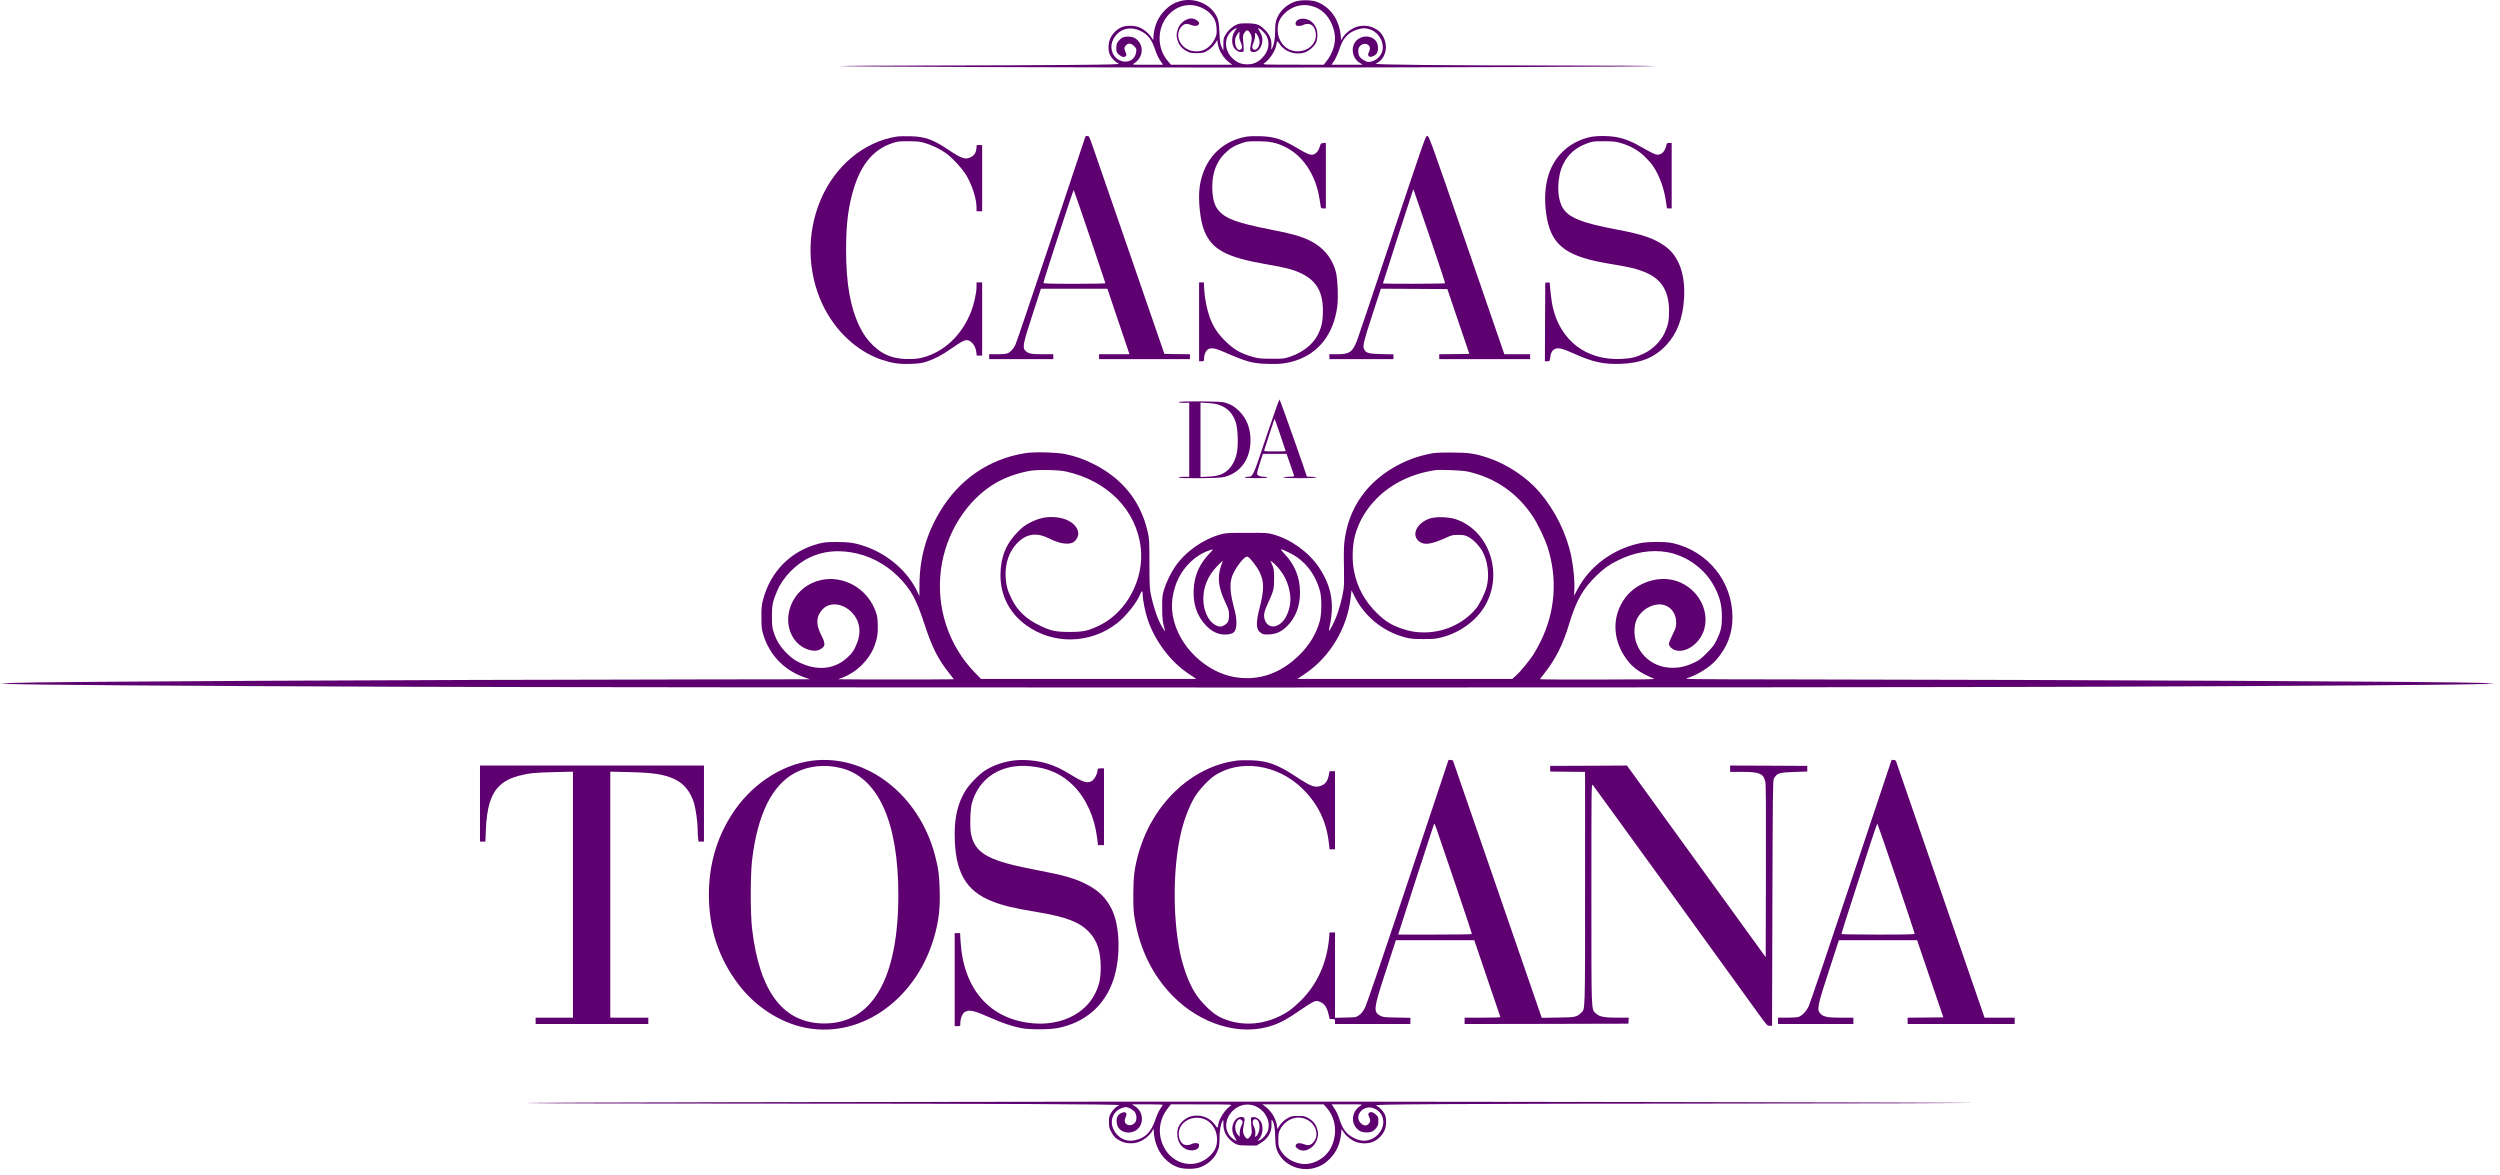 <svg width="368" height="173" viewBox="0 0 368 173" fill="none" xmlns="http://www.w3.org/2000/svg">
<path d="M173.717 0.16C172.867 0.388 172.162 0.802 171.478 1.497C170.503 2.482 169.964 3.664 169.808 5.167L169.746 5.893L169.414 5.406C169.01 4.804 168.212 4.193 167.538 3.964C166.802 3.726 165.693 3.747 165.091 4.006C164.407 4.307 163.806 4.898 163.474 5.571C163.09 6.349 163.07 7.489 163.412 8.132C163.661 8.599 164.179 9.127 164.625 9.345C164.884 9.48 164.044 9.501 157.212 9.563C152.972 9.604 143.807 9.635 136.85 9.646C129.894 9.646 123.974 9.687 123.684 9.729C123.062 9.812 159.482 9.946 183.67 9.946C207.816 9.946 244.153 9.812 243.531 9.729C243.251 9.687 237.301 9.646 230.313 9.646C212.377 9.635 202.124 9.532 202.497 9.376C203.866 8.796 204.405 7.033 203.679 5.54C203.306 4.783 202.922 4.431 202.113 4.058C201.44 3.747 200.361 3.705 199.625 3.975C198.889 4.244 198.101 4.846 197.728 5.416L197.396 5.934L197.375 5.478C197.23 3.031 195.872 1.03 193.84 0.274C192.98 -0.048 191.311 -0.037 190.491 0.284C189.216 0.792 188.273 1.746 187.879 2.938C187.754 3.291 187.703 3.809 187.703 4.555C187.703 5.644 187.537 6.567 187.246 7.127C187.112 7.386 187.101 7.365 187.153 6.784C187.226 5.903 186.904 5.095 186.21 4.4C185.432 3.633 185.049 3.477 183.804 3.436C183.234 3.415 182.581 3.446 182.353 3.508C181.69 3.685 180.881 4.327 180.456 5.012C180.103 5.603 180.083 5.665 180.083 6.556V7.479L179.834 6.93C179.616 6.453 179.564 6.152 179.502 4.815C179.429 3.135 179.315 2.679 178.797 1.922C177.74 0.388 175.604 -0.348 173.717 0.16ZM176.143 0.875C176.962 1.093 177.677 1.497 178.165 2.026C178.807 2.72 179.025 3.239 179.077 4.203C179.118 4.96 179.087 5.115 178.849 5.654C178.31 6.836 177.294 7.562 176.195 7.562C175.428 7.562 174.94 7.406 174.412 7.012C173.313 6.173 173.105 4.721 173.966 3.861C174.36 3.467 174.712 3.425 175.355 3.685C175.842 3.882 176.288 3.84 176.444 3.591C176.599 3.342 176.433 3.104 175.946 2.855C175.034 2.399 173.707 3.166 173.354 4.358C173.147 5.032 173.147 5.312 173.344 5.965C173.541 6.629 173.966 7.137 174.65 7.51C175.158 7.79 175.303 7.821 176.143 7.821C176.952 7.821 177.149 7.78 177.594 7.541C178.154 7.251 178.641 6.784 178.973 6.235L179.181 5.882L179.253 6.401C179.388 7.427 180.103 8.588 181.005 9.241L181.41 9.532H176.889H172.38L171.944 9.034C170.233 7.095 170.285 3.996 172.058 2.119C173.157 0.958 174.671 0.491 176.143 0.875ZM193.021 0.875C193.882 1.103 194.4 1.393 195.022 2.005C195.893 2.886 196.505 4.358 196.515 5.613C196.515 6.733 196.038 8.039 195.281 8.982L194.856 9.532L190.315 9.521C186.065 9.521 185.805 9.511 186.044 9.345C186.842 8.827 187.723 7.52 187.869 6.639C187.983 5.955 188.003 5.945 188.366 6.484C189.154 7.655 190.72 8.174 192.088 7.707C192.689 7.5 193.477 6.816 193.726 6.266C193.985 5.706 193.985 4.638 193.726 4.089C193.343 3.259 192.679 2.783 191.85 2.751C191.062 2.731 190.554 3.156 190.751 3.674C190.823 3.871 191.497 3.871 191.85 3.674C192.192 3.477 192.783 3.477 193.073 3.685C193.674 4.099 193.892 5.25 193.519 6.059C192.741 7.78 190.139 8.08 188.885 6.608C188.335 5.945 188.066 5.209 188.076 4.348C188.076 3.384 188.345 2.741 189.03 2.036C190.087 0.948 191.611 0.502 193.021 0.875ZM167.87 4.545C168.979 5.063 169.591 5.872 170.088 7.458C170.223 7.883 170.524 8.526 170.762 8.879L171.198 9.532H168.906C166.615 9.532 166.605 9.532 166.926 9.335C168.129 8.609 168.43 7.033 167.559 6.038C167.154 5.571 166.709 5.385 166.035 5.385C165.392 5.385 164.998 5.571 164.614 6.079C164.376 6.39 164.324 6.556 164.324 7.064C164.324 7.645 164.345 7.707 164.708 8.039C165.122 8.412 165.516 8.495 165.724 8.236C165.838 8.101 165.827 8.008 165.693 7.707C165.454 7.22 165.475 6.95 165.744 6.66C166.076 6.308 166.501 6.349 166.937 6.784C167.279 7.127 167.3 7.189 167.248 7.624C167.113 8.868 165.858 9.449 164.687 8.806C163.609 8.205 163.277 6.836 163.93 5.685C164.739 4.255 166.273 3.809 167.87 4.545ZM181.918 4.379C181.347 4.98 181.202 6.225 181.596 6.94C181.866 7.406 182.343 7.697 182.778 7.645C183.079 7.614 183.089 7.593 183.068 7.147C183.068 6.888 183.027 6.349 182.985 5.955C182.934 5.323 182.954 5.188 183.131 4.887C183.431 4.421 183.639 4.358 183.877 4.669C184.271 5.167 184.333 5.634 184.136 6.473C183.919 7.406 184.001 7.666 184.541 7.666C185.287 7.666 185.909 6.712 185.816 5.696C185.785 5.364 185.65 4.991 185.443 4.659C185.266 4.369 185.163 4.141 185.214 4.141C185.453 4.141 186.22 4.866 186.448 5.323C186.977 6.359 186.728 7.593 185.785 8.537C185.111 9.2 184.489 9.47 183.608 9.47C182.737 9.47 182.125 9.231 181.461 8.619C180.072 7.334 180.155 5.24 181.627 4.338C182.063 4.068 182.187 4.089 181.918 4.379ZM201.585 4.307C203.057 4.742 203.959 6.525 203.368 7.821C203.046 8.547 202.196 9.117 201.45 9.117C201.077 9.117 200.361 8.692 200.144 8.35C199.843 7.852 199.864 7.106 200.185 6.784C200.921 6.048 201.979 6.639 201.554 7.541C201.315 8.028 201.346 8.277 201.637 8.35C201.948 8.422 202.445 8.174 202.673 7.832C202.932 7.417 202.891 6.556 202.59 6.1C202.062 5.333 200.88 5.136 200.019 5.685C198.775 6.473 198.837 8.412 200.123 9.231L200.6 9.532H198.298H195.997L196.411 8.899C196.629 8.557 196.94 7.894 197.096 7.427C197.458 6.328 197.687 5.882 198.143 5.374C198.609 4.856 199.2 4.504 199.936 4.307C200.683 4.11 200.932 4.11 201.585 4.307ZM182.436 5.167C182.405 5.53 182.446 5.799 182.612 6.162C182.871 6.743 182.892 7.075 182.674 7.251C182.073 7.749 181.503 6.256 181.959 5.354C182.104 5.063 182.405 4.659 182.467 4.659C182.477 4.659 182.467 4.887 182.436 5.167ZM185.225 5.437C185.453 5.934 185.474 6.432 185.277 6.826C185.069 7.22 184.841 7.386 184.603 7.303C184.281 7.199 184.25 6.898 184.509 6.297C184.655 5.965 184.748 5.551 184.738 5.26C184.738 4.835 184.758 4.783 184.883 4.898C184.976 4.96 185.121 5.209 185.225 5.437Z" fill="#5E0070"/>
<path d="M131.988 20.107C127.178 20.863 122.896 24.419 120.791 29.437C118.728 34.32 118.821 39.981 121.05 44.76C122.865 48.669 126.162 51.748 129.832 52.971C131.345 53.469 132.403 53.624 134.051 53.562C135.264 53.521 135.648 53.469 136.384 53.23C137.576 52.847 138.675 52.266 140.158 51.23C141.422 50.338 141.92 50.068 142.293 50.068C142.946 50.068 143.6 50.877 143.714 51.821L143.776 52.349H144.17H144.574V46.958V41.567H144.159H143.745V42.2C143.745 43.122 143.372 44.791 142.915 45.953C141.713 48.949 139.587 51.199 136.933 52.256C135.731 52.743 134.756 52.899 133.325 52.847C131.325 52.764 129.956 52.204 128.577 50.908C127.675 50.048 127.074 49.208 126.483 47.974C125.146 45.154 124.555 41.723 124.544 36.85C124.544 33.47 124.772 31.241 125.353 28.909C126.452 24.482 128.401 21.993 131.511 21.019C132.185 20.811 132.486 20.78 133.792 20.791C135.109 20.801 135.409 20.832 136.208 21.071C137.286 21.402 138.374 21.931 139.235 22.543C140.158 23.196 141.64 24.813 142.231 25.788C143.102 27.25 143.745 29.261 143.745 30.536V31.096H144.159H144.574V26.223V21.351H144.17H143.776L143.724 21.879C143.662 22.491 143.403 22.885 142.905 23.134C142.127 23.538 141.547 23.352 139.639 22.066C137.348 20.532 136.176 20.107 133.999 20.055C133.232 20.034 132.32 20.055 131.988 20.107Z" fill="#5E0070"/>
<path d="M159.762 20.127C159.731 20.2 157.45 27.022 154.703 35.295C151.945 43.558 149.592 50.525 149.468 50.753C149.157 51.375 148.731 51.841 148.337 51.997C148.12 52.09 147.581 52.142 146.803 52.142H145.611V52.505V52.868H150.328H155.045V52.505V52.142H153.521C151.8 52.142 151.354 52.059 150.95 51.644C150.473 51.167 150.577 50.639 151.987 46.305L153.221 42.5H158.114H163.007L164.552 47.083C165.413 49.612 166.138 51.779 166.18 51.904L166.252 52.142H164.023H161.784V52.505V52.868H168.471H175.158V52.505V52.142L173.282 52.121L171.395 52.09L166.335 37.42C163.547 29.354 161.058 22.128 160.789 21.372C160.353 20.127 160.291 20.003 160.063 20.003C159.918 20.003 159.783 20.065 159.762 20.127ZM160.416 34.828C161.68 38.561 162.717 41.65 162.717 41.692C162.717 41.743 160.664 41.775 158.155 41.775C154.579 41.775 153.594 41.743 153.594 41.64C153.583 41.391 157.99 27.882 158.052 27.965C158.093 28.007 159.151 31.096 160.416 34.828Z" fill="#5E0070"/>
<path d="M183.296 20.148C179.647 20.863 177.159 23.58 176.599 27.457C176.33 29.334 176.651 32.465 177.263 33.958C178.403 36.757 180.487 37.876 186.531 38.923C189.361 39.411 190.429 39.691 191.622 40.282C193.923 41.412 194.856 43.205 194.721 46.284C194.67 47.611 194.442 48.441 193.861 49.488C193.146 50.773 191.715 51.872 190.025 52.463C189.009 52.806 188.988 52.816 187.184 52.806C185.66 52.806 185.246 52.764 184.572 52.577C182.633 52.049 181.669 51.499 180.331 50.172C179.212 49.063 178.569 48.078 178.061 46.678C177.657 45.538 177.346 44.014 177.263 42.666L177.2 41.567H176.848H176.506V47.373V53.179H176.869C177.211 53.179 177.232 53.158 177.232 52.837C177.232 52.308 177.418 51.779 177.698 51.52C178.123 51.126 178.745 51.188 180.093 51.779C183.525 53.272 184.302 53.49 186.521 53.562C188.366 53.635 189.424 53.5 190.761 53.065C194.141 51.945 196.266 49.187 196.836 45.217C197.023 43.91 196.909 41.007 196.629 39.981C196.183 38.301 195.178 36.902 193.747 35.958C192.285 35.005 190.854 34.538 187.039 33.792C182.021 32.796 180.425 32.205 179.367 30.972C178.87 30.391 178.59 29.603 178.486 28.463C178.258 26.037 178.88 23.984 180.28 22.605C181.057 21.817 181.69 21.444 182.778 21.071C183.535 20.812 183.742 20.791 185.163 20.791C186.894 20.801 187.796 20.977 189.04 21.558C191.756 22.833 193.674 25.684 194.234 29.282C194.296 29.676 194.369 30.163 194.4 30.339C194.442 30.65 194.483 30.681 194.804 30.681H195.167V25.85V21.029L194.784 21.06C194.431 21.091 194.4 21.123 194.265 21.61C194.079 22.232 193.695 22.678 193.239 22.761C192.835 22.833 192.368 22.647 190.854 21.745C188.656 20.449 187.558 20.107 185.422 20.044C184.499 20.024 183.773 20.055 183.296 20.148Z" fill="#5E0070"/>
<path d="M204.975 34.59C202.3 42.625 199.978 49.54 199.812 49.975C199.107 51.831 198.703 52.132 196.857 52.142H195.686V52.505V52.868H200.403H205.12V52.515V52.163L203.389 52.121C201.46 52.09 201.066 51.976 200.786 51.375C200.569 50.929 200.735 50.224 202.062 46.17L203.264 42.5L208.158 42.521L213.051 42.552L214.668 47.321L216.286 52.09L214.078 52.121L211.859 52.142V52.505V52.868H218.546H225.233V52.505V52.142H223.336H221.438L215.902 36.072C210.522 20.48 210.345 20.003 210.096 20.003C209.848 20.003 209.713 20.387 204.975 34.59ZM210.449 34.828C211.724 38.561 212.74 41.65 212.719 41.692C212.668 41.785 203.565 41.806 203.565 41.712C203.565 41.65 207.857 28.318 207.992 27.986C208.064 27.789 207.743 26.918 210.449 34.828Z" fill="#5E0070"/>
<path d="M234.377 20.117C232.832 20.376 231.287 21.133 230.157 22.201C228.094 24.119 227.192 26.991 227.503 30.578C227.928 35.399 229.732 37.306 234.926 38.447C235.445 38.561 236.699 38.799 237.726 38.965C240.017 39.359 240.587 39.494 241.738 39.908C244.464 40.893 245.667 42.676 245.688 45.766C245.698 47.155 245.553 47.881 245.024 49.021C244.454 50.245 243.283 51.416 242.028 52.018C240.815 52.598 240.11 52.764 238.648 52.837C233.485 53.075 229.649 50.131 228.54 45.082C228.385 44.356 228.136 42.324 228.136 41.692C228.136 41.598 228.022 41.567 227.804 41.588L227.462 41.619L227.431 47.394L227.41 53.179H227.763C228.115 53.179 228.115 53.168 228.188 52.629C228.291 51.893 228.499 51.53 228.924 51.354C229.411 51.147 230.043 51.313 231.661 52.038C234.408 53.282 236.036 53.645 238.503 53.562C241.531 53.459 243.531 52.65 245.263 50.815C246.859 49.115 247.72 46.875 247.896 43.9C248.103 40.385 247.119 37.669 245.097 36.238C243.459 35.077 241.79 34.497 237.954 33.781C232.76 32.807 230.79 31.998 229.971 30.484C229.131 28.95 229.183 26.078 230.085 24.202C230.8 22.709 231.972 21.693 233.631 21.102C234.47 20.801 234.584 20.78 236.119 20.791C237.56 20.801 237.819 20.832 238.659 21.081C240.048 21.506 241.085 22.087 242.049 22.989C242.505 23.424 243.065 24.057 243.293 24.388C244.268 25.819 244.972 27.768 245.242 29.738L245.377 30.681H245.719H246.071V25.86V21.04H245.719C245.398 21.04 245.356 21.081 245.294 21.371C245.076 22.356 244.516 22.875 243.791 22.75C243.573 22.709 242.733 22.294 241.924 21.817C240.286 20.853 239.136 20.387 237.809 20.158C236.844 19.993 235.258 19.972 234.377 20.117Z" fill="#5E0070"/>
<path d="M186.407 64.261C184.406 70.285 184.447 70.181 183.649 70.181C183.421 70.181 183.245 70.223 183.245 70.285C183.245 70.347 183.867 70.389 184.904 70.389C185.94 70.389 186.562 70.347 186.562 70.285C186.562 70.223 186.345 70.181 186.075 70.181C185.484 70.181 185.069 69.995 185.038 69.715C185.018 69.601 185.215 68.896 185.453 68.16L185.899 66.812H187.641H189.382L189.942 68.409C190.253 69.279 190.502 70.036 190.502 70.088C190.502 70.14 190.149 70.181 189.724 70.181C189.279 70.181 188.947 70.223 188.947 70.285C188.947 70.347 189.807 70.389 191.331 70.389C192.855 70.389 193.716 70.347 193.716 70.285C193.716 70.223 193.426 70.181 193.042 70.181C192.669 70.181 192.368 70.171 192.368 70.15C192.327 69.86 188.428 58.829 188.346 58.798C188.294 58.788 187.423 61.214 186.407 64.261ZM188.47 64.054C188.905 65.329 189.258 66.387 189.258 66.408C189.258 66.428 188.532 66.449 187.641 66.449C186.241 66.449 186.034 66.428 186.085 66.294C186.117 66.211 186.448 65.163 186.832 63.982C187.527 61.836 187.589 61.639 187.651 61.701C187.672 61.721 188.035 62.779 188.47 64.054Z" fill="#5E0070"/>
<path d="M173.499 59.192C173.499 59.254 173.831 59.295 174.277 59.295H175.054V64.738V70.181H174.277C173.831 70.181 173.499 70.223 173.499 70.285C173.499 70.461 179.336 70.42 180.124 70.233C182.581 69.653 184.074 67.589 184.074 64.79C184.074 63.048 183.514 61.628 182.426 60.529C181.71 59.824 181.13 59.482 180.207 59.233C179.543 59.057 173.499 59.016 173.499 59.192ZM179.461 59.606C180.705 60.032 181.482 60.871 181.918 62.198C182.218 63.142 182.301 65.547 182.063 66.656C181.835 67.735 181.379 68.616 180.746 69.186C180.01 69.85 179.305 70.088 177.885 70.161L176.713 70.212V64.738V59.264L177.781 59.327C178.455 59.358 179.067 59.461 179.461 59.606Z" fill="#5E0070"/>
<path d="M150.888 66.708C145.569 67.569 141.215 70.555 138.374 75.282C136.332 78.683 135.357 82.187 135.347 86.126L135.337 87.754L135.046 87.132C133.668 84.167 130.796 81.648 127.468 80.466C125.913 79.916 125.011 79.782 123.113 79.782C121.6 79.782 121.289 79.823 120.397 80.061C116.364 81.14 113.399 84.157 112.321 88.283C112.114 89.071 112.072 89.454 112.083 90.864C112.083 92.368 112.114 92.606 112.362 93.436C113.295 96.473 115.473 98.702 118.5 99.739L119.226 99.988L104.037 100.009C59.24 100.071 6.21 100.33 1.814 100.527L0 100.599L1.4 100.672C3.836 100.807 26.427 100.973 58.161 101.087C98.024 101.242 268.973 101.242 308.898 101.087C340.737 100.973 363.39 100.807 365.815 100.672L367.215 100.599L365.401 100.527C360.995 100.34 307.882 100.071 263.074 100.009C248.093 99.988 247.792 99.988 248.404 99.801C249.876 99.345 251.649 98.236 252.593 97.178C254.231 95.322 255.019 93.29 255.019 90.864C255.019 85.608 251.411 81.129 246.227 79.948C245.18 79.709 242.567 79.719 241.406 79.958C237.384 80.818 233.962 83.358 232.158 86.842C231.93 87.288 231.733 87.661 231.713 87.682C231.702 87.692 231.713 87.277 231.744 86.749C231.806 85.515 231.619 83.535 231.298 81.948C230.624 78.589 228.913 75.127 226.632 72.462C224.735 70.244 221.863 68.336 219.033 67.392C217.074 66.739 216.192 66.615 213.621 66.615C211.589 66.615 211.154 66.636 210.231 66.843C208.738 67.164 207.432 67.621 206.157 68.263C201.284 70.71 198.392 74.795 197.873 79.979C197.811 80.58 197.79 82.062 197.832 83.452C197.873 85.162 197.852 86.147 197.769 86.769C197.583 88.024 197.096 89.838 196.66 90.895C196.287 91.808 195.696 92.928 195.623 92.865C195.603 92.845 195.675 92.399 195.789 91.87C196.432 88.698 195.934 86.168 194.11 83.462C192.606 81.243 189.984 79.367 187.392 78.662C186.562 78.434 186.334 78.424 183.504 78.434C180.756 78.434 180.425 78.455 179.699 78.652C177.055 79.398 174.526 81.181 173.002 83.379C172.317 84.364 171.623 85.826 171.301 86.925C171.094 87.65 171.063 87.972 171.073 89.465C171.073 91.082 171.125 91.476 171.488 92.834C171.571 93.166 170.907 92.067 170.586 91.362C170.182 90.46 169.715 88.957 169.446 87.692C169.228 86.697 169.207 86.323 169.197 82.985C169.186 79.616 169.176 79.284 168.958 78.372C168.627 76.962 168.357 76.184 167.797 75.002C166.429 72.141 164.086 69.85 160.903 68.274C159.451 67.548 158.363 67.175 156.808 66.843C155.501 66.573 152.184 66.491 150.888 66.708ZM156.911 69.404C163.049 70.762 167.3 75.106 167.922 80.663C168.43 85.276 165.858 90.097 161.857 92.057C160.198 92.865 159.462 93.021 157.43 93.021C155.398 93.021 154.662 92.865 153.024 92.067C151.043 91.113 149.768 89.89 148.918 88.169C148.286 86.883 148.099 86.178 148.026 84.851C147.933 82.944 148.555 81.15 149.737 79.937C151.116 78.527 152.599 78.33 154.527 79.305C155.926 80.01 157.233 80.217 157.948 79.844C158.435 79.585 158.798 78.88 158.715 78.372C158.498 77.138 157.067 76.215 155.201 76.122C153.957 76.049 152.972 76.267 151.728 76.879C150.909 77.283 150.587 77.522 149.851 78.258C148.078 80.03 147.27 82.052 147.27 84.675C147.27 87.702 148.628 90.305 151.116 92.077C155.076 94.908 160.467 94.794 164.376 91.787C165.703 90.771 167.393 88.656 167.859 87.422C168.077 86.873 168.212 86.935 168.212 87.599C168.212 88.283 168.564 90.035 168.896 91.061C169.974 94.327 172.276 97.396 174.982 99.189L176.102 99.936H160.25H144.398L143.465 98.972C139.608 94.98 137.783 89.403 138.509 83.835C139.204 78.496 142.314 73.582 146.554 71.104C147.985 70.275 149.716 69.653 151.572 69.311C152.671 69.103 155.802 69.155 156.911 69.404ZM216.006 69.404C220.091 70.306 223.367 72.566 225.679 76.091C226.384 77.169 227.431 79.367 227.814 80.559C229.287 85.225 228.934 90.025 226.798 94.389C226.456 95.074 225.959 95.986 225.679 96.411C225.046 97.365 223.73 98.951 223.087 99.511L222.61 99.936H206.8H190.979L192.161 99.138C195.789 96.681 198.319 92.44 198.817 88.003L198.941 86.883L199.356 87.734C200.828 90.709 203.534 92.928 206.727 93.788C207.66 94.037 207.94 94.068 209.526 94.068C211.112 94.068 211.392 94.037 212.325 93.788C215.176 93.021 217.654 91.093 218.847 88.708C221.231 83.96 219.012 78.009 214.274 76.423C213.227 76.08 211.309 76.029 210.449 76.329C208.396 77.045 207.65 78.952 209.08 79.823C209.796 80.258 210.864 80.061 212.896 79.139C213.694 78.766 213.86 78.734 214.658 78.734C215.415 78.734 215.622 78.776 216.13 79.025C216.846 79.377 217.789 80.362 218.256 81.233C219.012 82.653 219.251 84.685 218.857 86.303C218.618 87.298 217.789 88.978 217.198 89.672C215.363 91.818 212.543 93.093 209.64 93.093C208.396 93.093 207.567 92.948 206.343 92.534C204.809 92.015 203.886 91.435 202.673 90.242C200.89 88.49 199.812 86.52 199.314 84.074C199.003 82.56 199.055 80.352 199.449 78.859C199.988 76.817 201.087 74.94 202.684 73.343C204.861 71.156 207.888 69.704 211.289 69.207C212.014 69.103 215.249 69.238 216.006 69.404ZM178.102 81.399C176.537 83.037 175.811 84.654 175.708 86.821C175.604 88.905 176.195 90.657 177.46 92.005C178.331 92.938 179.264 93.404 180.259 93.404C181.617 93.404 182.001 93.01 182.001 91.642C182.001 90.978 181.907 90.419 181.565 89.123C180.86 86.375 180.974 85.1 182.104 83.421C182.799 82.394 183.359 81.855 183.659 81.948C183.97 82.042 185.038 83.421 185.411 84.209C186.096 85.629 186.096 86.8 185.432 89.403C184.821 91.766 184.872 92.72 185.65 93.197C185.94 93.384 186.127 93.415 186.821 93.384C187.889 93.342 188.636 92.99 189.507 92.119C190.72 90.906 191.362 89.206 191.362 87.236C191.352 84.955 190.595 83.099 189.009 81.451C188.698 81.129 188.501 80.86 188.563 80.86C188.843 80.86 190.336 81.596 190.937 82.031C192.586 83.203 193.716 84.872 194.296 86.977C194.587 88.024 194.566 90.388 194.255 91.487C193.695 93.415 192.71 95.022 191.145 96.535C188.47 99.117 185.411 100.185 182.052 99.718C178.569 99.241 175.148 96.66 173.499 93.259C172.38 90.958 172.214 88.656 173.002 86.272C173.8 83.866 175.687 81.845 177.874 81.067C178.673 80.787 178.683 80.808 178.102 81.399ZM125.239 81.295C127.831 81.689 130.319 82.975 132.237 84.893C134.082 86.749 134.87 88.179 136.062 91.818C137.213 95.322 138.043 96.96 139.701 99.075L140.417 99.988L136.176 100.019C133.833 100.029 129.997 100.029 127.654 100.019L123.373 99.988L124.129 99.698C126.151 98.899 127.893 97.168 128.691 95.167C129.116 94.078 129.251 93.239 129.21 91.901C129.168 90.813 129.116 90.553 128.826 89.817C127.24 85.753 122.481 84.001 118.915 86.158C115.887 87.993 115.068 92.088 117.245 94.514C118.168 95.54 119.775 96.069 120.636 95.633C121.527 95.177 121.569 94.825 120.864 93.436C120.065 91.849 120.128 90.73 121.071 89.703C122.129 88.552 124.129 88.781 125.436 90.201C126.68 91.538 126.846 93.301 125.913 95.229C125.602 95.882 125.353 96.214 124.783 96.743C122.854 98.578 120.179 98.816 117.474 97.417C116.862 97.106 116.416 96.763 115.804 96.152C114.861 95.208 114.312 94.338 113.918 93.145C113.658 92.399 113.638 92.171 113.627 90.761C113.627 89.061 113.721 88.584 114.363 87.06C115.234 84.955 117.194 82.964 119.319 82C121.133 81.181 122.999 80.953 125.239 81.295ZM245.449 81.285C248.103 81.762 250.654 83.524 252.043 85.816C253.059 87.516 253.453 88.853 253.463 90.709C253.474 92.233 253.329 92.917 252.675 94.234C252.323 94.949 252.064 95.302 251.255 96.11C250.426 96.96 250.135 97.178 249.389 97.531C248.217 98.091 247.274 98.308 246.123 98.298C242.951 98.287 240.452 95.748 240.597 92.689C240.649 91.538 240.971 90.802 241.759 90.035C242.619 89.206 243.936 88.781 244.89 89.04C246.03 89.351 246.756 90.377 246.735 91.673C246.725 92.305 246.662 92.502 246.185 93.456C245.895 94.047 245.657 94.648 245.657 94.783C245.657 95.105 246.092 95.54 246.559 95.696C248.186 96.224 250.332 94.659 250.892 92.523C251.628 89.693 249.845 86.593 246.88 85.556C244.278 84.644 240.991 85.681 239.27 87.941C237.114 90.792 237.332 94.597 239.83 97.541C240.618 98.464 241.645 99.138 243.48 99.915C243.666 99.998 241.334 100.029 235.217 100.029C230.52 100.04 226.684 100.019 226.684 99.977C226.684 99.946 226.933 99.615 227.244 99.231C228.976 97.054 230.043 94.939 230.987 91.818C232.034 88.366 233.029 86.624 235.04 84.696C236.119 83.659 236.844 83.141 238.14 82.498C240.566 81.275 243.086 80.86 245.449 81.285ZM179.751 83.265C179.16 84.945 179.336 86.479 180.363 88.656C180.871 89.734 180.912 89.89 180.912 90.574C180.912 91.435 180.725 91.777 180.093 92.098C179.751 92.264 179.647 92.274 179.284 92.171C178.051 91.797 177.128 90.087 177.128 88.159C177.128 86.396 177.812 84.748 179.118 83.389C179.575 82.913 179.969 82.519 179.979 82.519C180 82.519 179.896 82.861 179.751 83.265ZM188.086 83.504C189.113 84.665 189.662 85.878 189.901 87.505C190.046 88.49 189.849 89.693 189.361 90.667C188.46 92.513 186.583 92.762 186.137 91.103C185.982 90.502 186.096 89.973 186.666 88.739C187.485 86.966 187.547 86.686 187.547 85.162C187.547 83.949 187.516 83.752 187.278 83.172L186.998 82.519L187.298 82.736C187.464 82.85 187.817 83.192 188.086 83.504Z" fill="#5E0070"/>
<path d="M119.537 111.973C114.882 112.563 110.351 115.653 107.583 120.111C105.416 123.605 104.348 127.43 104.348 131.712C104.348 136.647 105.769 141.001 108.62 144.796C111.149 148.176 114.861 150.581 118.676 151.307C126.98 152.893 135.243 146.818 137.68 137.311C138.219 135.196 138.395 133.558 138.322 131.038C138.26 128.778 138.136 127.824 137.628 125.896C135.264 116.928 127.52 110.967 119.537 111.973ZM123.808 113.061C129.272 114.43 132.237 120.992 132.237 131.712C132.237 144.008 128.422 150.654 121.351 150.654C115.338 150.654 111.813 146.061 110.714 136.792C110.444 134.605 110.444 128.851 110.704 126.632C111.502 119.862 113.648 115.529 117.1 113.725C119.039 112.719 121.486 112.47 123.808 113.061Z" fill="#5E0070"/>
<path d="M148.991 111.973C147.529 112.19 146.077 112.719 144.937 113.465C144.014 114.067 142.635 115.508 142.055 116.482C141.008 118.245 140.531 120.204 140.531 122.755C140.531 128.291 142.127 131.152 146.057 132.676C147.736 133.329 149.074 133.651 152.661 134.252C156.974 134.978 158.892 135.714 160.312 137.197C161.515 138.451 162.033 140.048 162.023 142.442C162.023 144.06 161.815 145.003 161.204 146.237C159.711 149.264 156.134 150.985 152.07 150.633C145.715 150.073 141.806 145.646 141.391 138.524L141.329 137.362H140.925H140.531V144.205V151.047H140.946C141.36 151.047 141.36 151.047 141.36 150.653C141.36 149.928 141.651 149.192 142.013 148.974C142.656 148.57 143.372 148.736 145.766 149.803C147.467 150.56 148.96 151.068 150.245 151.327C151.51 151.576 154.434 151.576 155.709 151.327C159.752 150.519 162.624 148.02 163.899 144.205C164.998 140.898 164.874 136.263 163.619 133.775C162.779 132.106 161.66 131.028 159.762 130.084C158.207 129.297 156.466 128.809 152.92 128.135C145.59 126.757 143.62 125.72 142.957 122.879C142.739 121.946 142.801 119.157 143.06 118.234C144.118 114.45 147.436 112.356 151.686 112.792C154.392 113.071 156.341 113.953 158.052 115.694C159.897 117.571 161.131 120.329 161.504 123.387L161.618 124.403H162.064H162.51V118.753V113.103H162.054C161.608 113.103 161.597 113.113 161.546 113.486C161.442 114.139 161.048 114.792 160.644 115C160.011 115.332 159.379 115.124 157.523 113.984C156.279 113.217 155.491 112.833 154.423 112.481C152.796 111.931 150.649 111.734 148.991 111.973Z" fill="#5E0070"/>
<path d="M181.949 111.973C175.376 112.874 169.643 118.328 167.59 125.616C166.989 127.752 166.823 129.089 166.823 131.712C166.823 133.744 166.854 134.294 167.061 135.434C167.839 139.83 169.663 143.521 172.504 146.475C176.693 150.819 182.612 152.592 187.35 150.933C188.594 150.508 189.641 149.917 191.425 148.673C192.244 148.103 193.125 147.554 193.374 147.46C193.809 147.294 193.851 147.294 194.317 147.481C194.95 147.74 195.323 148.29 195.551 149.254L195.727 150.011H196.121C196.505 150.011 196.515 150.021 196.515 150.374V150.736H202.062H207.608V150.28V149.824L205.618 149.783C203.762 149.752 203.586 149.731 203.171 149.513C202.155 148.974 202.207 148.435 203.72 143.79C204.311 141.997 204.944 140.048 205.13 139.457L205.473 138.399H211.247H217.012L218.919 144.018C219.966 147.108 220.847 149.669 220.858 149.72C220.879 149.762 219.707 149.803 218.245 149.803H215.591V150.27V150.736L227.649 150.716L239.696 150.685L239.727 150.239L239.758 149.803H238.057C236.098 149.803 235.434 149.669 234.895 149.15C234.221 148.497 234.253 149.472 234.253 131.567C234.253 115.736 234.253 115.342 234.45 115.539C234.553 115.653 239.83 122.931 246.186 131.712C252.53 140.493 258.264 148.424 258.927 149.337C260.078 150.923 260.15 150.996 260.493 150.996H260.845L260.897 132.956C260.949 116.462 260.959 114.886 261.115 114.606C261.56 113.808 261.913 113.694 264.163 113.631L266.029 113.569V113.154V112.74L260.358 112.709L254.676 112.688V113.154V113.621H256.418C259.02 113.621 259.591 113.87 259.86 115.093C259.943 115.487 259.964 119.188 259.943 128.27L259.912 140.898L249.7 126.798L239.488 112.688L233.838 112.719L228.188 112.74V113.154V113.569L230.759 113.6L233.32 113.621V130.707C233.32 149.389 233.351 148.518 232.729 149.098C232.055 149.72 231.92 149.752 229.328 149.783L226.944 149.824L220.402 130.862L213.86 111.91L213.538 111.879L213.227 111.848L207.256 129.763C203.078 142.297 201.16 147.896 200.89 148.404C200.621 148.901 200.351 149.233 200.05 149.44C199.615 149.752 199.584 149.752 198.06 149.783L196.515 149.824V143.541V137.259H196.111H195.706L195.644 138.057C195.323 141.717 193.913 144.868 191.497 147.274C190.927 147.844 190.149 148.518 189.787 148.767C187.008 150.633 183.753 151.161 180.819 150.218C179.45 149.772 178.683 149.285 177.48 148.093C175.988 146.6 175.096 145.024 174.246 142.339C172.722 137.549 172.473 129.286 173.665 123.387C174.111 121.148 174.92 118.908 175.863 117.312C176.433 116.348 177.854 114.803 178.714 114.222C182.457 111.682 188.045 112.481 191.715 116.088C193.975 118.297 195.24 120.889 195.592 123.978L195.717 125.025H196.111H196.515V119.271V113.517H196.111H195.717L195.592 114.108C195.437 114.917 195.147 115.352 194.618 115.591C193.654 116.037 193.083 115.85 190.782 114.326C188.024 112.512 186.573 111.983 184.074 111.91C183.307 111.89 182.353 111.91 181.949 111.973ZM214.181 130.012C215.57 134.086 216.68 137.445 216.659 137.487C216.638 137.539 214.192 137.57 211.216 137.57H205.825L205.887 137.331C206.001 136.886 211.04 121.365 211.102 121.251C211.144 121.2 211.278 121.479 211.413 121.884C211.548 122.288 212.792 125.948 214.181 130.012Z" fill="#5E0070"/>
<path d="M272.508 129.628C269.253 139.394 266.433 147.72 266.246 148.103C265.863 148.901 265.282 149.503 264.743 149.689C264.546 149.752 263.789 149.803 263.064 149.803H261.726V150.27V150.736H267.273H272.819V150.27V149.803H271.047C269.087 149.803 268.496 149.7 268.05 149.285C267.387 148.663 267.459 148.259 269.305 142.619L270.684 138.399H276.438H282.202L284.13 144.081L286.059 149.752L283.436 149.783L280.802 149.803V150.27V150.736H288.682H296.561V150.27V149.803H294.342H292.124L291.761 148.736C291.398 147.657 279.361 112.812 279.144 112.19C279.04 111.921 278.967 111.859 278.729 111.859H278.439L272.508 129.628ZM279.133 129.307C280.626 133.692 281.839 137.342 281.839 137.425C281.839 137.549 281.051 137.57 276.448 137.57C272.622 137.57 271.057 137.539 271.057 137.456C271.057 137.394 271.835 134.957 272.778 132.044C273.721 129.12 274.893 125.492 275.391 123.957C275.878 122.433 276.313 121.22 276.355 121.262C276.396 121.314 277.651 124.932 279.133 129.307Z" fill="#5E0070"/>
<path d="M70.654 118.286V123.885H71.048H71.452L71.515 122.247C71.649 118.836 72.251 116.897 73.547 115.653C74.272 114.969 75.133 114.523 76.387 114.191C77.818 113.818 78.741 113.714 81.675 113.652L84.339 113.59V131.702V149.803H81.592H78.844V150.27V150.736H87.138H95.432V150.27V149.803H92.633H89.834V131.702V113.59L92.561 113.652C96.179 113.725 97.806 113.984 99.351 114.72C100.699 115.363 101.653 116.555 102.161 118.224C102.41 119.043 102.69 121.003 102.69 121.956C102.69 122.319 102.721 122.9 102.752 123.252L102.824 123.885H103.218H103.623V118.286V112.688H87.138H70.654V118.286Z" fill="#5E0070"/>
<path d="M109.014 162.244C90.57 162.275 76.47 162.327 77.694 162.369C78.917 162.421 94.219 162.452 111.709 162.452C146.15 162.452 165.185 162.535 164.78 162.68C164.335 162.846 163.858 163.291 163.547 163.831C163.277 164.297 163.236 164.473 163.236 165.158C163.236 165.831 163.277 166.039 163.557 166.578C163.92 167.304 164.293 167.666 165.102 168.029C165.776 168.34 166.854 168.382 167.59 168.112C168.326 167.843 169.114 167.241 169.487 166.671L169.819 166.153L169.84 166.609C169.985 169.045 171.343 171.067 173.365 171.813C174.235 172.135 175.905 172.125 176.724 171.803C177.999 171.295 178.942 170.341 179.336 169.149C179.461 168.797 179.513 168.278 179.513 167.532C179.513 166.464 179.678 165.52 179.958 164.992C180.072 164.774 180.083 164.836 180.083 165.489C180.083 166.422 180.446 167.221 181.13 167.832C181.938 168.537 182.198 168.62 183.659 168.62H184.966L185.567 168.257C186.676 167.594 187.226 166.63 187.164 165.448C187.143 164.847 187.153 164.753 187.267 164.909C187.547 165.292 187.703 166.132 187.703 167.221C187.703 167.874 187.765 168.568 187.858 168.931C188.449 171.191 191.02 172.57 193.457 171.938C194.348 171.699 195.033 171.295 195.738 170.59C196.712 169.605 197.251 168.423 197.407 166.92L197.469 166.194L197.801 166.682C198.205 167.283 199.003 167.895 199.677 168.123C200.496 168.392 201.564 168.351 202.248 168.009C202.912 167.687 203.492 167.086 203.803 166.402C204.114 165.728 204.114 164.536 203.803 163.955C203.555 163.488 203.036 162.96 202.59 162.742C202.331 162.607 203.544 162.586 212.958 162.524C218.826 162.483 238.203 162.441 256.024 162.441C273.846 162.431 289.19 162.389 290.133 162.358C292.31 162.275 198.983 162.13 166.864 162.161C153.49 162.182 127.458 162.213 109.014 162.244ZM171.177 162.638C171.146 162.69 170.959 162.97 170.762 163.26C170.565 163.551 170.265 164.225 170.088 164.764C169.456 166.65 168.596 167.521 167.04 167.843C166.035 168.05 165.164 167.781 164.459 167.044C163.412 165.956 163.391 164.411 164.407 163.52C164.77 163.198 165.34 162.97 165.765 162.97C166.138 162.97 166.854 163.395 167.072 163.737C167.372 164.235 167.351 164.981 167.03 165.303C166.294 166.039 165.237 165.448 165.662 164.546C165.9 164.059 165.869 163.81 165.579 163.737C165.268 163.665 164.77 163.913 164.542 164.256C164.283 164.67 164.324 165.531 164.625 165.987C165.154 166.754 166.335 166.951 167.196 166.402C168.44 165.614 168.378 163.675 167.092 162.856L166.615 162.555H168.927C170.192 162.555 171.208 162.597 171.177 162.638ZM181.171 162.742C180.394 163.25 179.492 164.587 179.347 165.448C179.243 166.122 179.212 166.132 178.88 165.624C178.3 164.753 177.273 164.214 176.205 164.214C175.407 164.214 174.743 164.453 174.184 164.95C173.551 165.51 173.292 166.08 173.292 166.92C173.302 168.299 174.153 169.294 175.366 169.336C176.153 169.356 176.661 168.931 176.464 168.413C176.392 168.216 175.718 168.216 175.366 168.413C175.023 168.61 174.432 168.61 174.142 168.403C173.541 167.988 173.323 166.837 173.696 166.028C174.474 164.307 177.076 164.007 178.331 165.479C178.88 166.132 179.15 166.879 179.15 167.739C179.15 168.703 178.88 169.336 178.185 170.051C176.102 172.197 172.68 171.575 171.301 168.807C170.358 166.93 170.596 164.774 171.934 163.094L172.359 162.555L176.9 162.566C181.151 162.566 181.41 162.576 181.171 162.742ZM184.831 162.846C186.22 163.457 187.039 165.012 186.666 166.339C186.521 166.858 185.961 167.563 185.515 167.791C185.101 168.009 185.038 167.988 185.298 167.708C185.868 167.107 186.013 165.863 185.619 165.147C185.349 164.681 184.872 164.39 184.437 164.442C184.136 164.473 184.126 164.494 184.147 164.94C184.147 165.199 184.188 165.728 184.23 166.132C184.282 166.765 184.261 166.899 184.085 167.2C183.784 167.666 183.577 167.729 183.338 167.418C182.944 166.91 182.882 166.464 183.089 165.562C183.307 164.608 183.234 164.421 182.675 164.421C181.928 164.421 181.306 165.386 181.399 166.391C181.43 166.723 181.565 167.096 181.773 167.428C181.949 167.718 182.063 167.946 182.011 167.946C181.97 167.946 181.742 167.812 181.513 167.646C180.373 166.827 180.166 165.303 181.016 164.048C181.918 162.732 183.462 162.244 184.831 162.846ZM195.271 163.043C196.66 164.618 196.919 166.951 195.924 168.921C195.084 170.569 193.125 171.606 191.425 171.285C190.108 171.046 189.051 170.321 188.47 169.273C188.2 168.776 188.169 168.631 188.169 167.739C188.169 166.868 188.2 166.692 188.449 166.236C189.362 164.515 191.373 163.986 192.804 165.075C193.903 165.914 194.11 167.366 193.249 168.226C192.855 168.62 192.503 168.662 191.86 168.403C191.373 168.206 190.927 168.247 190.772 168.496C190.616 168.745 190.782 168.983 191.269 169.232C192.182 169.688 193.509 168.921 193.861 167.729C194.068 167.055 194.068 166.775 193.871 166.122C193.674 165.458 193.249 164.95 192.565 164.577C192.057 164.297 191.912 164.266 191.072 164.266C190.264 164.266 190.067 164.307 189.621 164.546C189.061 164.836 188.574 165.303 188.242 165.852L188.035 166.205L187.962 165.686C187.827 164.66 187.112 163.499 186.21 162.846L185.806 162.555H190.326H194.836L195.271 163.043ZM200.289 162.752C199.086 163.478 198.786 165.054 199.656 166.049C200.061 166.516 200.507 166.702 201.18 166.702C201.823 166.702 202.217 166.516 202.601 166.008C202.839 165.697 202.891 165.531 202.891 165.023C202.891 164.442 202.87 164.38 202.508 164.048C202.093 163.675 201.699 163.592 201.491 163.851C201.377 163.986 201.388 164.079 201.523 164.38C201.761 164.867 201.74 165.137 201.471 165.427C201.139 165.78 200.714 165.738 200.289 165.313C199.304 164.328 200.558 162.68 201.989 163.074C203.451 163.457 204.063 165.033 203.285 166.402C202.715 167.428 201.543 168.04 200.455 167.895C199.739 167.801 198.775 167.314 198.278 166.796C197.77 166.267 197.459 165.697 197.127 164.629C196.992 164.204 196.691 163.561 196.453 163.208L196.017 162.555H198.309C200.6 162.555 200.61 162.555 200.289 162.752ZM182.768 164.898C182.986 165.106 182.975 165.209 182.706 165.769C182.571 166.049 182.488 166.454 182.478 166.796V167.345L182.239 167.076C181.742 166.485 181.679 165.552 182.115 165.002C182.353 164.691 182.54 164.66 182.768 164.898ZM184.955 164.795C185.588 165.044 185.536 166.754 184.872 167.304C184.748 167.407 184.738 167.355 184.779 166.93C184.81 166.557 184.769 166.288 184.603 165.925C184.354 165.365 184.323 165.044 184.51 164.857C184.655 164.712 184.717 164.701 184.955 164.795Z" fill="#5E0070"/>
</svg>
